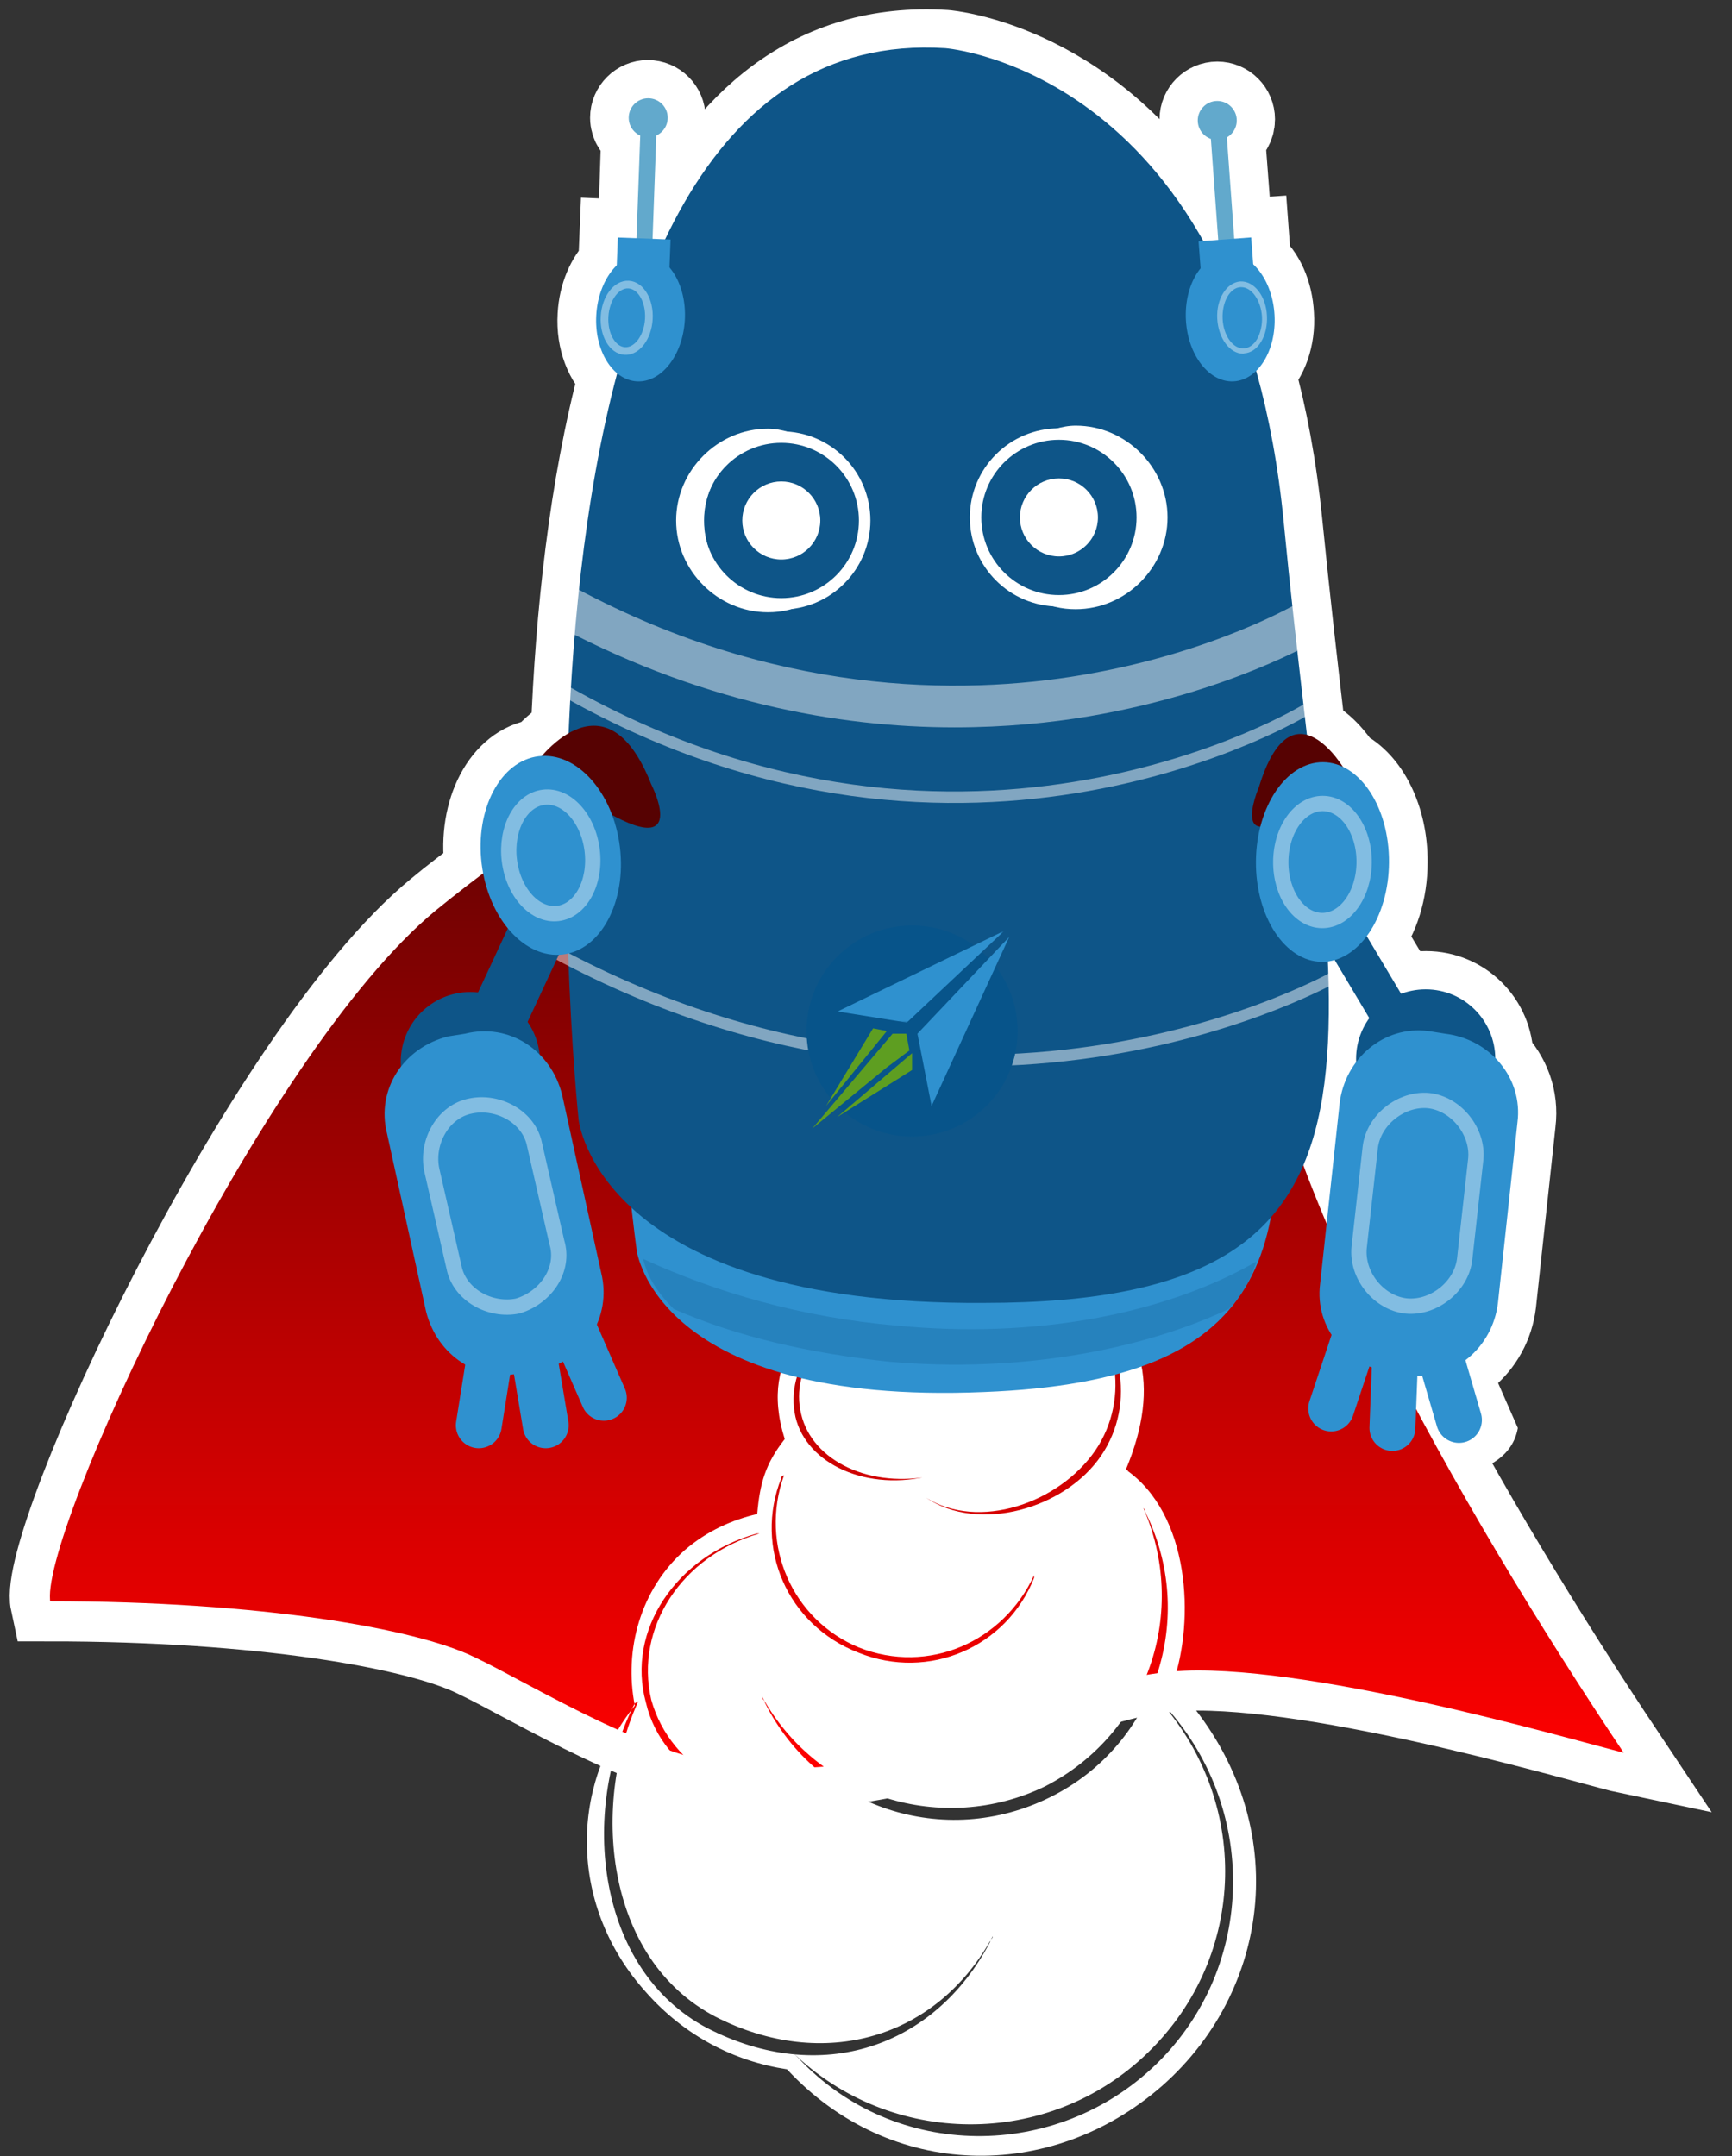 <?xml version="1.0" standalone="no"?>
<?xml-stylesheet type="text/css" href="svg.css"?>
<!DOCTYPE svg PUBLIC "-//W3C//DTD SVG 1.1//EN" "http://www.w3.org/Graphics/SVG/1.1/DTD/svg11.dtd">
<svg version="1.1" id="Layer_1" xmlns="http://www.w3.org/2000/svg" xmlns:xlink="http://www.w3.org/1999/xlink" x="0px" y="0px"
	 viewBox="252.5 -16.5 452.9 563.8" enable-background="new 252.5 -16.5 452.9 563.8" xml:space="preserve">
<rect x="252.5" y="-16.5" width="452.9" height="563.8" fill="#333333" stroke="none"/>
<g id="sStroke">
	<path fill="#FFFFFF" stroke="#FFFFFF" stroke-width="20" stroke-miterlimit="10" d="M618.7,342.8l2.3,0.4
		c11.6,1.5,21.8-7.2,23.2-18.9l5.1-47.2c0.8-6.5-1.5-12.5-5.8-16.9c-0.1-10-8.2-18-18.1-18c-2.3,0-4.5,0.4-6.5,1.2l-9-15
		c3.6-4.7,5.9-11.7,5.9-19.4c0.1-11.7-5-21.6-12-25c-1.4-2.1-5.1-7.2-9.4-8.4c-2-17-4.1-35.5-6.1-55.4c-1.5-14.9-4-28.1-7.2-39.6
		c3.3-3.1,5.4-8.6,5-14.8c-0.3-5.9-2.6-10.9-6-13.7l-0.5-6.8l-4.3,0.3l-2-26.4c1.5-0.8,2.6-2.5,2.6-4.5c0-2.8-2.3-5.1-5.1-5.1
		s-5.1,2.3-5.1,5.1c0,2.2,1.4,4.1,3.4,4.8l2,26.4l-4,0.3C540.4-0.8,499.7-3.9,499.7-3.9c-35.2-2.2-58.3,18.7-73.2,49.9l-3.6-0.1
		l1-26.9c1.9-0.8,3.1-2.6,3.1-4.7c0-2.8-2.3-5.1-5.1-5.1c-2.8,0-5.1,2.3-5.1,5.1c0,2,1.2,3.7,2.9,4.5l-0.9,27l-4.8-0.2l-0.3,7.3
		c-3,2.9-5.1,7.6-5.4,13.1c-0.4,6.6,2,12.4,5.6,15.4c-7.9,29.6-11.4,63-12.6,93.8c-3.2,1.8-5.9,4.5-7.4,6.3c-0.1,0-0.3,0-0.4,0
		c-10,1.3-16.6,13.9-14.8,28.1c0.1,0.6,0.1,1.1,0.2,1.6c-4.1,3.1-8.4,6.3-12.7,9.9C320.4,258.9,261.6,386,265.2,402.7
		c55.9,0,95.9,7.2,111,14.5c15.3,7.2,48.6,28.3,72.6,29c55.2,2.9,79.1-25.4,116.9-25.4c37.8,0,105.3,20.3,112.5,21.8
		C657.1,411,635.9,376.1,618.7,342.8z"/>
	<path fill="#FFFFFF" d="M622.5,370c0,0,24.3,1.8,26.9-13.1L636,326.4l-37.7,10.9l-10.9,32.7L622.5,370z"/>
</g>
<g id="Layer_1_1_">
	<g id="scape">
		
			<linearGradient id="SVGID_1_" gradientUnits="userSpaceOnUse" x1="28.434" y1="-169.899" x2="28.434" y2="-208.429" gradientTransform="matrix(7.259 0 0 7.259 265.221 1680.297)">
			<stop  offset="0" style="stop-color:#FF0000"/>
			<stop  offset="1" style="stop-color:#560202"/>
		</linearGradient>
		<path fill="url(#SVGID_1_)" stroke="#FFFFFF" d="M480.8,166.7c-39.2,7.2-69,17.4-114.7,54.5C320.4,258.9,261.6,386,265.2,402.7
			c55.9,0,95.9,7.2,111,14.5c15.3,7.2,48.6,28.3,72.6,29c55.2,2.9,79.1-25.4,116.9-25.4s105.3,20.3,112.5,21.8
			c-45.8-68.3-92.2-152.4-96.5-201.8c-4.4-49.4,9.4-60.3-0.7-66c-29-10.2-67.5,18.2-86.4,16C475.7,189.9,488.8,166,480.8,166.7
			L480.8,166.7z"/>
	</g>
	<g id="sLayer_12">
		<path fill="#FFFFFF" d="M419.9,427.3c-13.1,27.6-9.4,68.3,19.6,83.5c28.3,14.5,58.1,5.8,72.6-21c0,0.7-0.7,0.7-0.7,1.5
			c-14.5,27.6-44.3,37.8-74,22.5c-29-15.3-33.4-56.6-18.9-84.9C419.9,428.1,419.9,428.1,419.9,427.3L419.9,427.3z M450.4,384.5h0.7
			c-20.3,5.8-32.7,24.7-28.3,43.5c5.1,18.2,24.7,29,45.8,24.7h-0.7c-21,5.1-42.1-5.1-46.5-24C416.2,409.9,429.3,390.4,450.4,384.5
			L450.4,384.5z M525.8,450.6c26.9-13.8,37.8-45.8,25.4-73.4c0,0.7,0.7,0.7,0.7,1.5c13.8,27.6,2.9,61-24.7,74.7
			c-27.6,13.8-61,2.9-74.7-24.7c0-0.7-0.7-0.7-0.7-1.5C466.3,453.5,499,463.6,525.8,450.6L525.8,450.6z M456.8,370
			c0,0,0-0.7,0.7-0.7c-6.5,18.2,2.2,37.8,19.6,45c18.2,7.2,37.8-1.5,45.8-18.9v0.7c-7.2,18.2-27.6,26.9-45.8,19.6
			C458.3,408.5,449.6,388.1,456.8,370L456.8,370z M483,323.6c-2.9-2.9-5.1-8.7-5.1-13.1c-0.7-11.6,8.7-24.7,24-26.1h0.7
			c-15.3,1.5-24,14.5-22.5,26.1c0,4.4,2.9,8.7,5.8,11.6l0,0c5.1,5.8,13.8,9.4,23.2,8.7C499,331.6,488.8,328.6,483,323.6
			c-14.5,5.1-24,17.4-21,29.7c2.9,12.3,18.2,19.6,34.8,16h-0.7c-16.7,4.4-32.7-2.9-35.6-15.3C457.6,341,467.8,327.9,483,323.6
			L483,323.6z M533.1,299.6c2.2,8-0.7,21.8-10.9,25.4c9.4-2.9,12.3-17.4,10.2-25.4c-2.2-7.2-14.5-15.3-24.7-15.3
			C517.9,283.6,530.9,291.6,533.1,299.6L533.1,299.6z M540.4,364.2c-9.4,13.8-32,20.3-45.8,10.9c13.8,8.7,34.8,1.5,44.3-12.3
			c9.4-13.8,5.8-32.7-7.2-42.1c0,0,0.7,0,0.7,0.7C546.1,331.6,549.8,350.4,540.4,364.2L540.4,364.2z M554.9,523.2
			c-26.1,25.4-68.3,25.4-93.6-1.5c-0.7-0.7-0.7-0.7-1.5-1.5c25.4,24.7,66.8,25.4,92.9,0c26.1-25.4,26.9-66,2.2-92.9
			c0.7,0.7,0.7,0.7,1.5,1.5C581.7,455.7,581,497.8,554.9,523.2L554.9,523.2z M421.3,504.3c10.2,11.6,23.2,18.2,37,20.3
			c26.9,29,69,29.7,98,4.4c29.7-26.1,34.8-71.9,2.9-105.3c-0.7-0.7-0.7-0.7,0,0c5.8-16.7,4.4-44.3-12.3-55.9c0.7,0,0.7,0.7,0,0
			c9.4-22.5,4.4-38.5-12.3-50.1c2.2-6.5,5.8-16.7-2.2-26.9c-8.7-10.9-32.7-13.8-46.5-2.2c-12.3,10.2-10.9,23.2-7.2,32
			c-12.3,5.8-28.3,16-21,39.2c-5.1,6.5-6.5,11.6-7.2,19.6c-6.5,1.5-13.1,4.4-18.9,9.4c-11.6,10.2-16,26.1-13.1,40.7
			C401,451.3,401.7,482.5,421.3,504.3L421.3,504.3z"/>
	</g>
	<g id="sjet">
		<path fill="#2F91CF" d="M583.2,246.6c9.4,64.6,1.5,98-73.4,100.9c-85.7,3.6-90.8-37-90.8-37s-3.6-25.4-5.1-59.6
			C411.1,179.1,580.3,225.5,583.2,246.6z"/>
		<path opacity="0.25" fill="#0E5588" enable-background="new    " d="M581,313.4c0,0.7-0.7,1.5-0.7,2.2c-1.5,3.6-3.6,7.2-6.5,10.2
			c-23.2,10.9-55.2,16.7-88.5,13.8c-21-2.2-39.9-6.5-56.6-13.8c-5.1-5.1-7.2-9.4-8-13.1c18.9,8.7,41.4,15.3,66,17.4
			C523,333.7,557,327.2,581,313.4z"/>
	</g>
	<g id="sbody">
		<path fill="#0E5588" d="M499.7-3.9c0,0,77,5.8,88.5,124.1c13.1,136.5,38.5,204-78.4,204c-100.9,0.7-106-47.9-106-47.9
			S373.4-11.9,499.7-3.9z"/>
	</g>
	<g id="scape_1_">
		<path fill="#560202" d="M392.3,183.5c0,0,18.2-26.1,30.5,5.1c0,0,12.3,24-19.6,2.2"/>
		<path fill="#560202" d="M604.2,184.9c0,0-13.8-24-22.5,4.4c0,0-9.4,21.8,14.5,2.2"/>
	</g>
	<g id="sLines" opacity="0.48">
		<path fill="#FFFFFF" d="M502.1,173.7c-30.2,0-67.4-6.5-106.7-28.1l5.3-9.6c53.7,29.6,103,29.4,134.8,24
			c34.4-5.8,56.2-18.7,56.4-18.8l5.6,9.4c-1,0.6-23.8,14-60.2,20.2C527.2,172.5,515.3,173.7,502.1,173.7z"/>
		<path fill="none" stroke="#FFFFFF" stroke-width="3" stroke-miterlimit="10" d="M602.1,238.6c0,0-92.9,53.7-204-5.8"/>
		<path fill="none" stroke="#FFFFFF" stroke-width="3" stroke-miterlimit="10" d="M594.1,169c0,0-88.5,54.5-193.1-4.4"/>
	</g>
	<g id="sL_Arm">
		<line fill="none" stroke="#0E5588" stroke-width="15" stroke-miterlimit="10" x1="401.7" y1="208.8" x2="381.4" y2="252.4"/>
		
			<ellipse transform="matrix(-0.993 0.122 -0.122 -0.993 815.648 364.733)" fill="#2F91CF" cx="396.6" cy="207.4" rx="18.2" ry="26.1"/>
		
			<ellipse transform="matrix(-0.993 0.122 -0.122 -0.993 815.648 364.733)" opacity="0.4" fill="none" stroke="#FFFFFF" stroke-width="4" stroke-miterlimit="10" enable-background="new    " cx="396.6" cy="207.4" rx="10.9" ry="15.3"/>
		<circle fill="#0E5588" cx="375.5" cy="261.1" r="18.2"/>
		
			<line fill="none" stroke="#2F91CF" stroke-width="12" stroke-linecap="round" stroke-linejoin="round" stroke-miterlimit="10" x1="403.1" y1="332.3" x2="410.4" y2="349"/>
		
			<line fill="none" stroke="#2F91CF" stroke-width="12" stroke-linecap="round" stroke-linejoin="round" stroke-miterlimit="10" x1="392.3" y1="338.8" x2="395.2" y2="356.2"/>
		
			<line fill="none" stroke="#2F91CF" stroke-width="12" stroke-linecap="round" stroke-linejoin="round" stroke-miterlimit="10" x1="380.6" y1="338" x2="377.7" y2="356.2"/>
		<path fill="#2F91CF" d="M393.7,341.7l-4.4,0.7c-11.6,2.9-22.5-4.4-25.4-16l-10.2-46.5c-2.9-11.6,4.4-22.5,16-25.4l4.4-0.7
			c11.6-2.9,22.5,4.4,25.4,16l10.2,46.5C412.6,327.9,405.3,339.5,393.7,341.7z"/>
		<path opacity="0.4" fill="none" stroke="#FFFFFF" stroke-width="4" stroke-miterlimit="10" enable-background="new    " d="
			M387.9,325L387.9,325c-7.2,1.5-15.3-2.9-16.7-10.2l-5.8-25.4c-1.5-7.2,2.9-15.3,10.2-16.7l0,0c7.2-1.5,15.3,2.9,16.7,10.2
			l5.8,25.4C400.3,315.5,395.2,322.8,387.9,325z"/>
	</g>
	<g id="sL_Antenna">
		<g>
			<g>
				
					<rect x="419.2" y="14.3" transform="matrix(-0.999 -3.629689e-002 3.629689e-002 -0.999 841.097 83.77)" fill="#62A9CC" width="4.2" height="40"/>
				<g>
					<circle fill="#62A9CC" cx="422" cy="14.3" r="5.1"/>
				</g>
			</g>
		</g>
		
			<ellipse transform="matrix(-0.998 -5.852349e-002 5.852349e-002 -0.998 835.06 157.593)" fill="#2F91CF" cx="419.8" cy="66.6" rx="11.6" ry="16.7"/>
		
			<rect x="413.7" y="45.8" transform="matrix(-0.999 -3.848666e-002 3.848666e-002 -0.999 838.7 125.197)" fill="#2F91CF" width="13.8" height="17.4"/>
		
			<ellipse transform="matrix(-0.998 -5.852349e-002 5.852349e-002 -0.998 827.854 157.326)" opacity="0.4" fill="none" stroke="#FFFFFF" stroke-width="2" stroke-miterlimit="10" enable-background="new    " cx="416.2" cy="66.5" rx="5.8" ry="8.7"/>
	</g>
	<g id="sface">
		<circle fill="#FFFFFF" cx="529.4" cy="118.8" r="10.2"/>
		<circle fill="none" stroke="#FFFFFF" stroke-width="3" stroke-miterlimit="10" cx="529.4" cy="118.8" r="21.8"/>
		<circle fill="none" stroke="#FFFFFF" stroke-width="3" stroke-miterlimit="10" cx="456.8" cy="119.6" r="21.8"/>
		<circle fill="#FFFFFF" cx="456.8" cy="119.6" r="10.2"/>
		<path fill="#FFFFFF" d="M436.6,119.6c0-12.3,10.2-21.8,21.8-21.8c2.2,0,3.6,0,5.8,0.7c-3.6-1.5-7.2-2.9-10.9-2.9
			c-13.1,0-24,10.9-24,24s10.9,24,24,24c3.6,0,7.2-0.7,10.9-2.9c-2.2,0.7-4.4,0.7-5.8,0.7C446,141.3,436.6,131.9,436.6,119.6z"/>
		<path fill="#FFFFFF" d="M550.5,118.8c0-12.3-10.2-21.8-21.8-21.8c-2.2,0-3.6,0-5.8,0.7c3.6-1.5,7.2-2.9,10.9-2.9
			c13.1,0,24,10.9,24,24s-10.9,24-24,24c-3.6,0-7.2-0.7-10.9-2.9c1.5,0.7,3.6,0.7,5.1,0.7C540.4,140.6,550.5,130.5,550.5,118.8z"/>
	</g>
	<g id="sR_Arm">
		
			<rect x="581.6" y="226.5" transform="matrix(-0.512 -0.859 0.859 -0.512 716.958 870.631)" fill="#0E5588" width="48.2" height="10.4"/>
		
			<ellipse transform="matrix(1 6.068363e-003 -6.068363e-003 1 1.279 -3.627)" fill="#2F91CF" cx="598.3" cy="208.9" rx="17.4" ry="26.1"/>
		
			<ellipse transform="matrix(1 6.068363e-003 -6.068363e-003 1 1.279 -3.627)" opacity="0.4" fill="none" stroke="#FFFFFF" stroke-width="4" stroke-miterlimit="10" enable-background="new    " cx="598.3" cy="208.9" rx="10.9" ry="15.3"/>
		<circle fill="#0E5588" cx="625.3" cy="260.4" r="18.2"/>
		
			<line fill="none" stroke="#2F91CF" stroke-width="12" stroke-linecap="round" stroke-linejoin="round" stroke-miterlimit="10" x1="606.4" y1="334.4" x2="600.6" y2="351.8"/>
		
			<line fill="none" stroke="#2F91CF" stroke-width="12" stroke-linecap="round" stroke-linejoin="round" stroke-miterlimit="10" x1="617.3" y1="338.8" x2="616.6" y2="356.9"/>
		
			<line fill="none" stroke="#2F91CF" stroke-width="12" stroke-linecap="round" stroke-linejoin="round" stroke-miterlimit="10" x1="628.9" y1="337.3" x2="634" y2="354.8"/>
		<path fill="#2F91CF" d="M616.6,342.4l4.4,0.7c11.6,1.5,21.8-7.2,23.2-18.9l5.1-47.2c1.5-11.6-7.2-21.8-18.9-23.2l-4.4-0.7
			c-11.6-1.5-21.8,7.2-23.2,18.9l-5.1,47.2C596.2,330.8,604.9,341,616.6,342.4z"/>
		<path opacity="0.4" fill="none" stroke="#FFFFFF" stroke-width="4" stroke-miterlimit="10" enable-background="new    " d="
			M620.2,325L620.2,325c7.2,0.7,14.5-5.1,15.3-12.3l2.9-26.1c0.7-7.2-5.1-14.5-12.3-15.3l0,0c-7.2-0.7-14.5,5.1-15.3,12.3l-2.9,26.1
			C607.2,317,613,324.2,620.2,325z"/>
	</g>
	<g id="sR_Antenna">
		<g>
			<g>
				
					<rect x="552.3" y="32.2" transform="matrix(-7.254212e-002 -0.997 0.997 -7.254212e-002 579.623 607.559)" fill="#62A9CC" width="40.1" height="4.2"/>
				<g>
					<circle fill="#62A9CC" cx="570.8" cy="15" r="5.1"/>
				</g>
			</g>
		</g>
		
			<ellipse transform="matrix(-0.999 5.433401e-002 -5.433401e-002 -0.999 1151.734 101.858)" fill="#2F91CF" cx="574.5" cy="66.6" rx="11.6" ry="16.7"/>
		
			<rect x="566.4" y="46" transform="matrix(-0.997 7.435383e-002 -7.435383e-002 -0.997 1149.089 66.684)" fill="#2F91CF" width="13.8" height="17.4"/>
		<path opacity="0.4" fill="#FFFFFF" enable-background="new    " d="M577.6,76c-3.5,0-6.5-4-6.8-9.1c-0.3-5.2,2.4-9.5,6-9.8
			c3.6-0.2,6.8,3.8,7,9.1c0.1,2.4-0.4,4.8-1.5,6.6c-1.1,1.9-2.7,3-4.5,3.1C577.8,76,577.7,76,577.6,76z M577.1,58.6
			c-0.1,0-0.1,0-0.2,0c-2.8,0.1-4.9,3.9-4.7,8.3c0.2,4.3,2.7,7.9,5.6,7.7c1.3-0.1,2.5-0.9,3.4-2.4c0.9-1.6,1.4-3.7,1.3-5.9
			C582.2,62,579.8,58.6,577.1,58.6z"/>
	</g>
	<g id="sLayer_11">
		<circle fill="#07548A" cx="491" cy="253.1" r="27.6"/>
		<g>
			<g id="Group-9_1_" transform="translate(177.222, 0.489)">
				<g id="Clip-8_3_">
				</g>
				<defs>
					<filter id="Adobe_OpacityMaskFilter" filterUnits="userSpaceOnUse" x="294.3" y="226.4" width="43.5" height="24">
						<feColorMatrix  type="matrix" values="1 0 0 0 0  0 1 0 0 0  0 0 1 0 0  0 0 0 1 0"/>
					</filter>
				</defs>
				<mask maskUnits="userSpaceOnUse" x="294.3" y="226.4" width="43.5" height="24" id="mask-2_2_">
					<g filter="url(#Adobe_OpacityMaskFilter)">
						<polygon id="path-1_2_" fill="#FFFFFF" points="337.9,226.4 294.3,226.4 294.3,250.4 337.9,250.4 						"/>
					</g>
				</mask>
				<polygon id="Fill-7_1_" mask="url(#mask-2_2_)" fill="#2F91CF" points="312.4,250.4 294.3,247.5 337.9,226.4 				"/>
			</g>
			<polygon id="Fill-10_1_" fill="#2F91CF" points="492.4,253.8 496.1,272.7 516.4,228.5 			"/>
			<polygon id="Fill-12_1_" fill="#5E9E21" points="489.5,253.8 485.9,253.8 464.9,278.6 484.4,262.6 490.3,258.2 			"/>
			<polygon id="Fill-14_1_" fill="#5E9E21" points="484.4,253.1 480.8,252.4 468.5,272.7 			"/>
			<polygon id="Fill-16_1_" fill="#5E9E21" points="491,258.9 491,263.3 471.4,275.6 			"/>
		</g>
		<g id="Clip-8_1_">
		</g>
	</g>
</g>
</svg>
